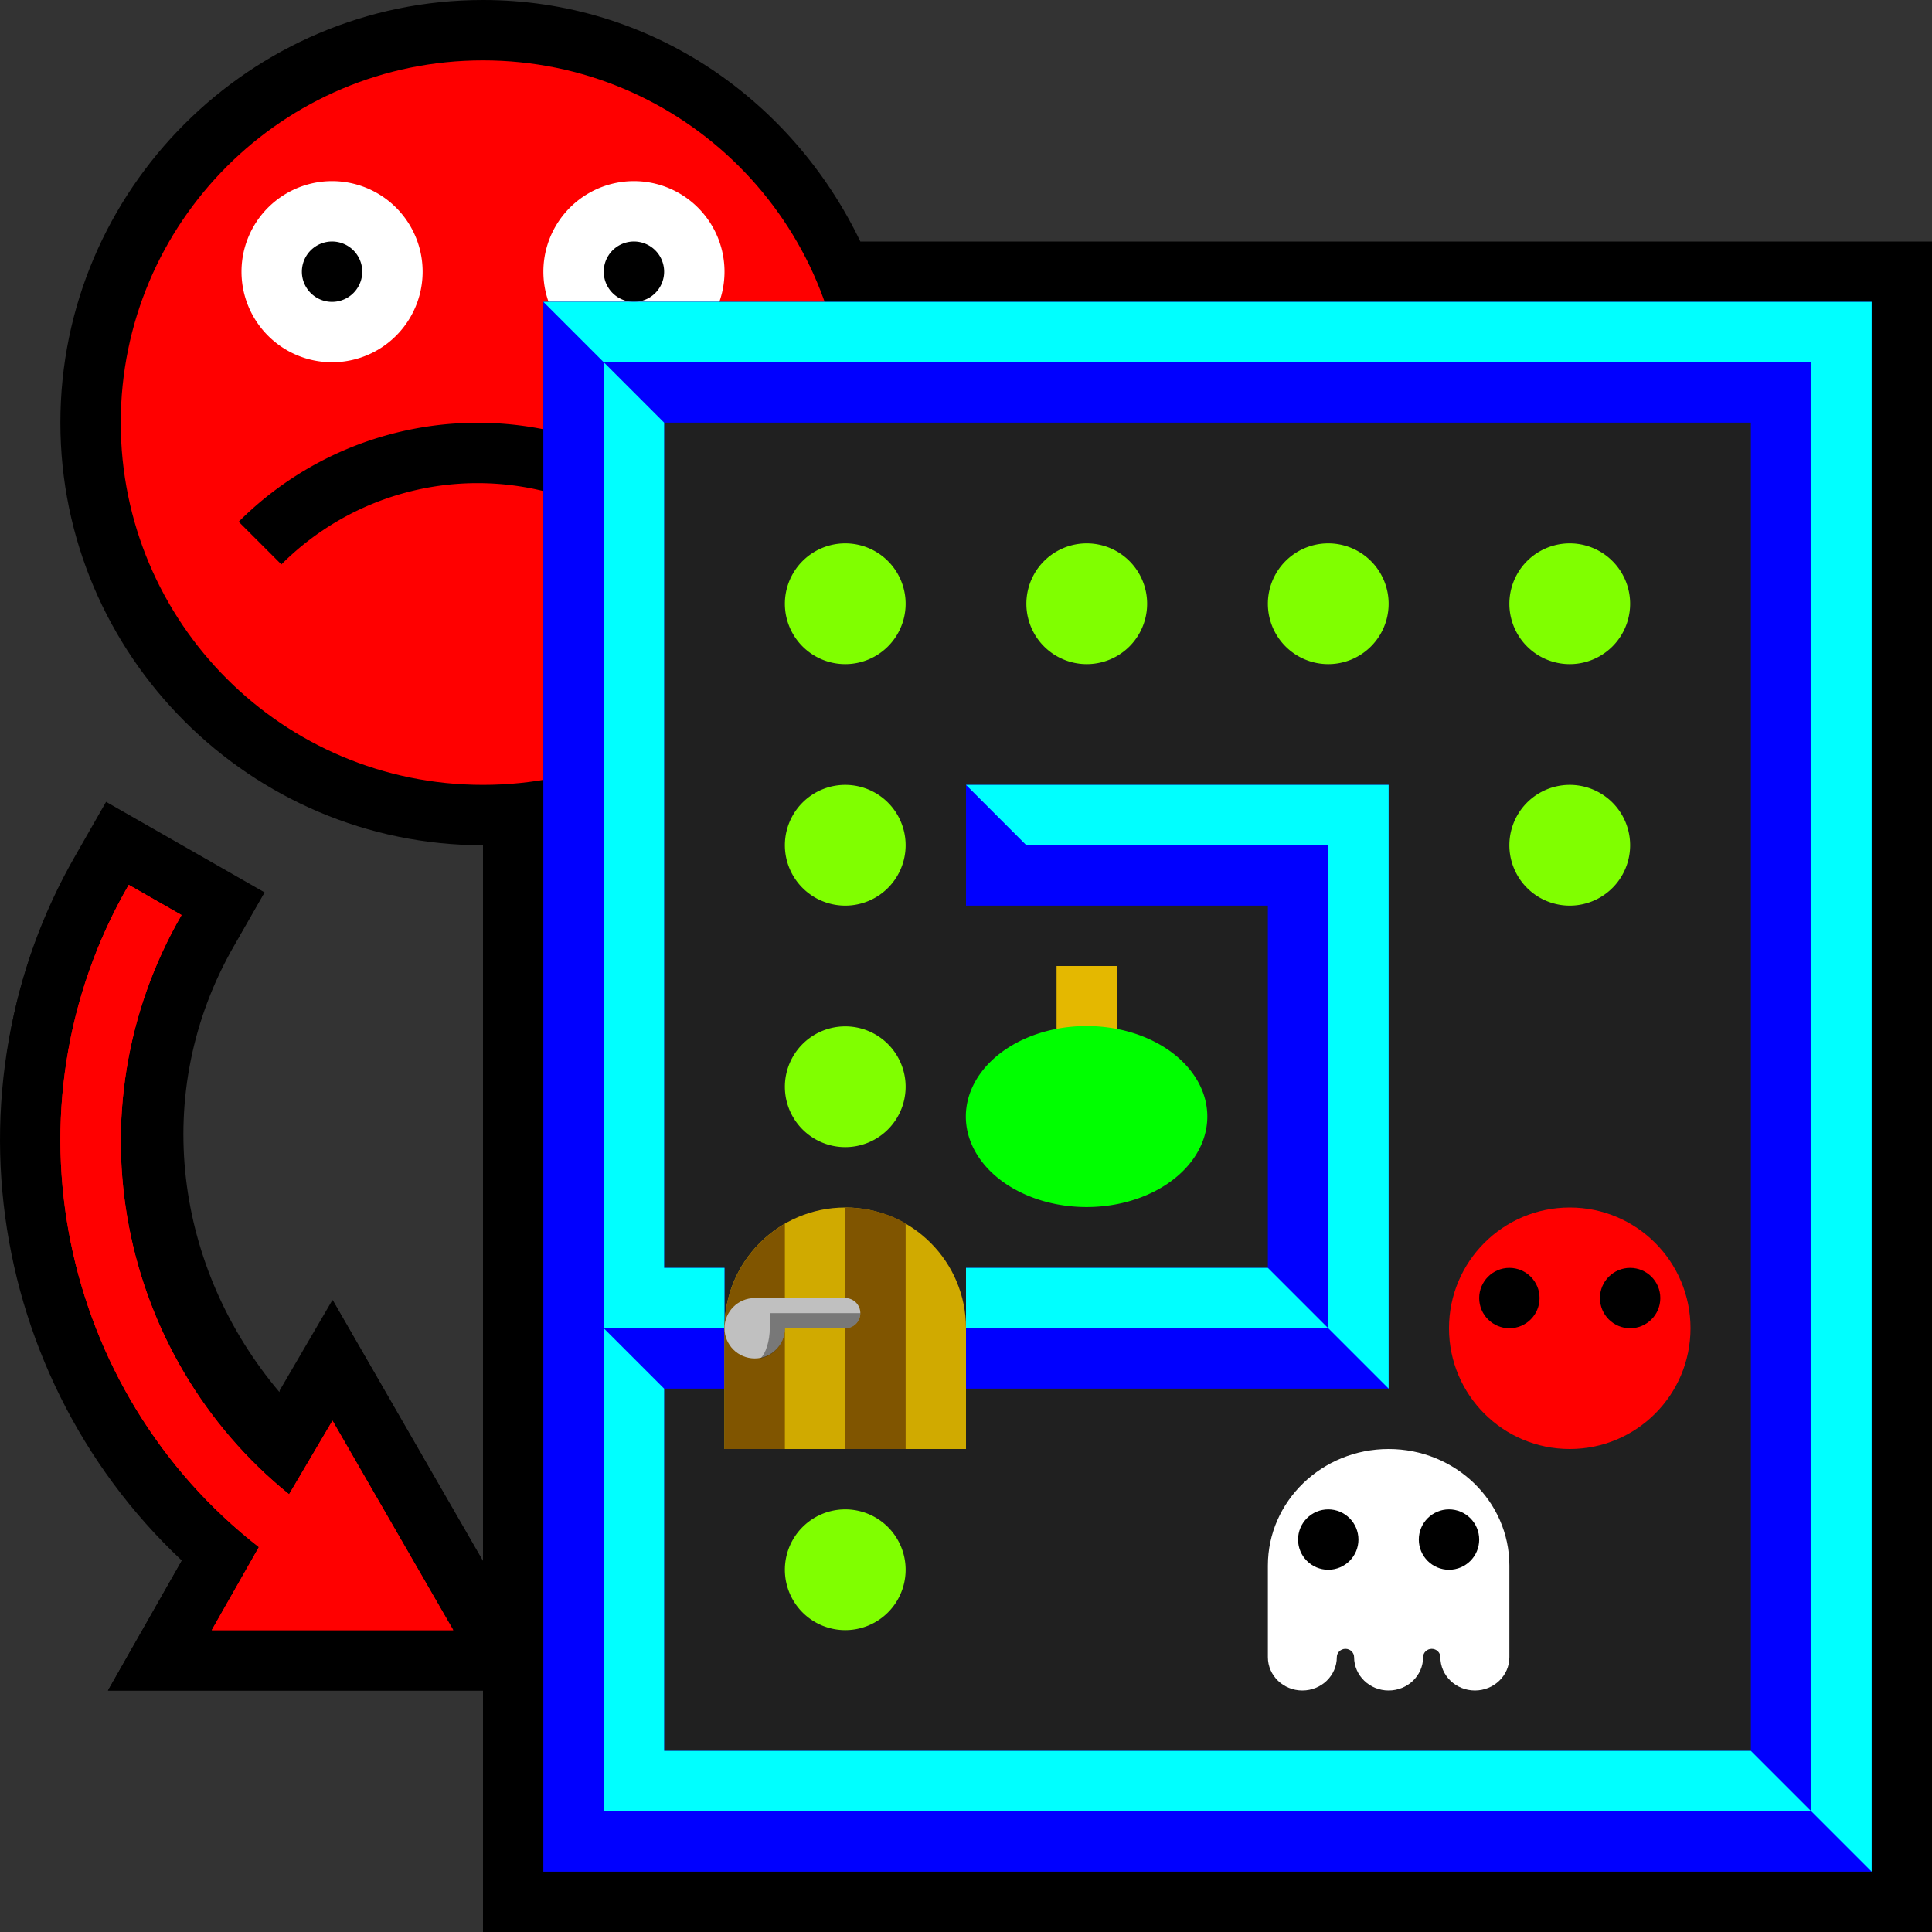 <?xml version="1.0" encoding="UTF-8" standalone="no"?>
<!-- Created with Inkscape (http://www.inkscape.org/) -->

<svg
   xmlns:dc="http://purl.org/dc/elements/1.1/"
   xmlns:cc="http://creativecommons.org/ns#"
   xmlns:rdf="http://www.w3.org/1999/02/22-rdf-syntax-ns#"
   xmlns:svg="http://www.w3.org/2000/svg"
   xmlns="http://www.w3.org/2000/svg"
   xmlns:xlink="http://www.w3.org/1999/xlink"
   xmlns:sodipodi="http://sodipodi.sourceforge.net/DTD/sodipodi-0.dtd"
   xmlns:inkscape="http://www.inkscape.org/namespaces/inkscape"
   width="32px"
   height="32px"
   id="svg3505"
   sodipodi:version="0.32"
   inkscape:version="0.47 r22583"
   sodipodi:docname="restart-level-00.svg"
   inkscape:output_extension="org.inkscape.output.svg.inkscape"
   version="1.1">
  <rect width="100%" height="100%" fill="#333333" stroke="none"/>
  <defs
     id="defs3507">
    <marker
       inkscape:stockid="TriangleInM"
       orient="auto"
       refY="0.0"
       refX="0.0"
       id="TriangleInM"
       style="overflow:visible">
      <path
         id="path3798"
         d="M 5.77,0.0 L -2.88,5.0 L -2.88,-5.0 L 5.77,0.0 z "
         style="fill-rule:evenodd;stroke:#000000;stroke-width:1.0pt;marker-start:none"
         transform="scale(-0.4)" />
    </marker>
    <marker
       inkscape:stockid="Arrow2Mstart"
       orient="auto"
       refY="0.0"
       refX="0.0"
       id="Arrow2Mstart"
       style="overflow:visible">
      <path
         id="path3685"
         style="font-size:12.0;fill-rule:evenodd;stroke-width:0.625;stroke-linejoin:round"
         d="M 8.719,4.034 L -2.207,0.016 L 8.719,-4.002 C 6.973,-1.63 6.983,1.616 8.719,4.034 z "
         transform="scale(0.6) translate(0,0)" />
    </marker>
    <marker
       inkscape:stockid="TriangleInL"
       orient="auto"
       refY="0.0"
       refX="0.0"
       id="TriangleInL"
       style="overflow:visible">
      <path
         id="path3795"
         d="M 5.77,0.0 L -2.88,5.0 L -2.88,-5.0 L 5.77,0.0 z "
         style="fill-rule:evenodd;stroke:#000000;stroke-width:1.0pt;marker-start:none"
         transform="scale(-0.8)" />
    </marker>
    <marker
       inkscape:stockid="TriangleOutL"
       orient="auto"
       refY="0.0"
       refX="0.0"
       id="TriangleOutL"
       style="overflow:visible">
      <path
         id="path3804"
         d="M 5.77,0.0 L -2.88,5.0 L -2.88,-5.0 L 5.77,0.0 z "
         style="fill-rule:evenodd;stroke:#000000;stroke-width:1.0pt;marker-start:none"
         transform="scale(0.8)" />
    </marker>
    <inkscape:perspective
       sodipodi:type="inkscape:persp3d"
       inkscape:vp_x="0 : 16 : 1"
       inkscape:vp_y="0 : 1000 : 0"
       inkscape:vp_z="32 : 16 : 1"
       inkscape:persp3d-origin="16 : 10.666667 : 1"
       id="perspective3513" />
    <inkscape:perspective
       id="perspective4690"
       inkscape:persp3d-origin="372.04724 : 350.78739 : 1"
       inkscape:vp_z="744.09448 : 526.18109 : 1"
       inkscape:vp_y="0 : 1000 : 0"
       inkscape:vp_x="0 : 526.18109 : 1"
       sodipodi:type="inkscape:persp3d" />
    <inkscape:perspective
       id="perspective3695"
       inkscape:persp3d-origin="372.04724 : 350.78739 : 1"
       inkscape:vp_z="744.09448 : 526.18109 : 1"
       inkscape:vp_y="0 : 1000 : 0"
       inkscape:vp_x="0 : 526.18109 : 1"
       sodipodi:type="inkscape:persp3d" />
    <inkscape:perspective
       id="perspective3331"
       inkscape:persp3d-origin="372.04724 : 350.78739 : 1"
       inkscape:vp_z="744.09448 : 526.18109 : 1"
       inkscape:vp_y="0 : 1000 : 0"
       inkscape:vp_x="0 : 526.18109 : 1"
       sodipodi:type="inkscape:persp3d" />
    <inkscape:perspective
       id="perspective3846"
       inkscape:persp3d-origin="0.5 : 0.33333333 : 1"
       inkscape:vp_z="1 : 0.5 : 1"
       inkscape:vp_y="0 : 1000 : 0"
       inkscape:vp_x="0 : 0.5 : 1"
       sodipodi:type="inkscape:persp3d" />
  </defs>
  <sodipodi:namedview
     id="base"
     pagecolor="#ffffff"
     bordercolor="#666666"
     borderopacity="1.0"
     inkscape:pageopacity="0.0"
     inkscape:pageshadow="2"
     inkscape:zoom="18.40625"
     inkscape:cx="16.108659"
     inkscape:cy="16"
     inkscape:current-layer="layer1"
     showgrid="true"
     inkscape:grid-bbox="true"
     inkscape:document-units="px"
     objecttolerance="4"
     gridtolerance="4"
     guidetolerance="4"
     inkscape:window-width="897"
     inkscape:window-height="830"
     inkscape:window-x="-1"
     inkscape:window-y="0"
     inkscape:object-paths="true"
     inkscape:object-nodes="true"
     inkscape:snap-bbox="true"
     inkscape:snap-guide="true"
     inkscape:window-maximized="0"
     showguides="true"
     inkscape:guide-bbox="true"
     inkscape:snap-grids="true"
     inkscape:snap-to-guides="true">
    <inkscape:grid
       type="xygrid"
       id="grid3515"
       units="px"
       visible="true"
       enabled="true"
       spacingx="0.25px"
       spacingy="0.25px"
       empspacing="4"
       snapvisiblegridlinesonly="true" />
  </sodipodi:namedview>
  <g
     id="layer1"
     inkscape:label="Layer 1"
     inkscape:groupmode="layer">
    <g
       id="g3729">
      <g
         style="stroke:#000000;stroke-width:2;stroke-miterlimit:4;stroke-opacity:1;stroke-dasharray:none"
         transform="matrix(1,0,0,1,-1.243,1.25)"
         id="g2948">
        <path
           style="font-size:medium;font-style:normal;font-variant:normal;font-weight:normal;font-stretch:normal;text-indent:0;text-align:start;text-decoration:none;line-height:normal;letter-spacing:normal;word-spacing:normal;text-transform:none;direction:ltr;block-progression:tb;writing-mode:lr-tb;text-anchor:start;color:#000000;fill:#ff0000;fill-opacity:1;stroke:#000000;stroke-width:2;stroke-miterlimit:4;stroke-opacity:1;stroke-dasharray:none;marker:none;visibility:visible;display:inline;overflow:visible;enable-background:accumulate;font-family:Bitstream Vera Sans;-inkscape-font-specification:Bitstream Vera Sans"
           d="M 3.375,13.406 C 1.23,17.122 2.236,21.809 5.531,24.375 L 4.75,25.75 l 4,0 -2,-3.469 L 6.031,23.5 C 3.206,21.218 2.376,17.151 4.25,13.906 l -0.875,-0.5 z"
           id="path2950" />
        <path
           sodipodi:nodetypes="ccccccccccc"
           id="path2952"
           d="m 3,12.031 -0.5,0.875 C 0.262,16.783 1.186,21.543 4.312,24.5 l -1.281,2.25 7.438,0 -3.719,-6.469 -0.875,1.5 0,0.031 C 4.15,19.777 3.71,16.857 5.125,14.406 l 0.5,-0.875 -2.625,-1.5 z"
           style="font-size:medium;font-style:normal;font-variant:normal;font-weight:normal;font-stretch:normal;text-indent:0;text-align:start;text-decoration:none;line-height:normal;letter-spacing:normal;word-spacing:normal;text-transform:none;direction:ltr;block-progression:tb;writing-mode:lr-tb;text-anchor:start;color:#000000;fill:#000000;fill-opacity:1;fill-rule:nonzero;stroke:none;stroke-width:2;marker:none;visibility:visible;display:inline;overflow:visible;enable-background:accumulate;font-family:Bitstream Vera Sans;-inkscape-font-specification:Bitstream Vera Sans" />
      </g>
      <g
         transform="matrix(1,0,0,1,-1.243,1.25)"
         id="g5234">
        <path
           id="path3656"
           d="M 3.375,13.406 C 1.23,17.122 2.236,21.809 5.531,24.375 L 4.75,25.75 l 4,0 -2,-3.469 L 6.031,23.5 C 3.206,21.218 2.376,17.151 4.25,13.906 l -0.875,-0.5 z"
           style="font-size:medium;font-style:normal;font-variant:normal;font-weight:normal;font-stretch:normal;text-indent:0;text-align:start;text-decoration:none;line-height:normal;letter-spacing:normal;word-spacing:normal;text-transform:none;direction:ltr;block-progression:tb;writing-mode:lr-tb;text-anchor:start;color:#000000;fill:#ff0000;fill-opacity:1;stroke:none;stroke-width:1;marker:none;visibility:visible;display:inline;overflow:visible;enable-background:accumulate;font-family:Bitstream Vera Sans;-inkscape-font-specification:Bitstream Vera Sans" />
        <path
           style="font-size:medium;font-style:normal;font-variant:normal;font-weight:normal;font-stretch:normal;text-indent:0;text-align:start;text-decoration:none;line-height:normal;letter-spacing:normal;word-spacing:normal;text-transform:none;direction:ltr;block-progression:tb;writing-mode:lr-tb;text-anchor:start;color:#000000;fill:#ff0000;fill-opacity:1;stroke:none;stroke-width:1;marker:none;visibility:visible;display:inline;overflow:visible;enable-background:accumulate;font-family:Bitstream Vera Sans;-inkscape-font-specification:Bitstream Vera Sans"
           d="M 3.375,13.406 C 1.23,17.122 2.236,21.809 5.531,24.375 L 4.75,25.75 l 4,0 -2,-3.469 L 6.031,23.5 C 3.206,21.218 2.376,17.151 4.25,13.906 l -0.875,-0.5 z"
           id="path2946" />
      </g>
      <g
         style="stroke:#000000;stroke-width:2;stroke-miterlimit:4;stroke-opacity:1;stroke-dasharray:none"
         transform="translate(0,-1)"
         id="g2920">
        <path
           sodipodi:nodetypes="cscccccc"
           id="path2922"
           d="M 8,1 C 4.146,1 1,4.146 1,8 c 0,3.854 3.146,7 7,7 L 8,33 32,33 32,5 14.25,5 C 13.12,2.647 10.774,1 8,1 z"
           style="font-size:medium;font-style:normal;font-variant:normal;font-weight:normal;font-stretch:normal;text-indent:0;text-align:start;text-decoration:none;line-height:normal;letter-spacing:normal;word-spacing:normal;text-transform:none;direction:ltr;block-progression:tb;writing-mode:lr-tb;text-anchor:start;color:#000000;fill:#000000;fill-opacity:1;fill-rule:nonzero;stroke:none;stroke-width:2;marker:none;visibility:visible;display:inline;overflow:visible;enable-background:accumulate;font-family:Bitstream Vera Sans;-inkscape-font-specification:Bitstream Vera Sans" />
      </g>
      <g
         transform="translate(0,-1)"
         id="g3644">
        <path
           sodipodi:type="arc"
           style="fill:#ff0000;fill-opacity:1;fill-rule:nonzero;stroke:none"
           id="path2854"
           sodipodi:cx="4.5"
           sodipodi:cy="4.5"
           sodipodi:rx="2.5"
           sodipodi:ry="2.5"
           d="M 7,4.5 C 7,5.881 5.881,7 4.5,7 3.119,7 2,5.881 2,4.5 2,3.119 3.119,2 4.5,2 5.881,2 7,3.119 7,4.5 z"
           transform="matrix(2.4,0,0,2.4,-2.8,-2.8)" />
      </g>
      <path
         transform="translate(0,-1)"
         d="m 7,5.5 a 1.5,1.5 0 1 1 -3,0 1.5,1.5 0 1 1 3,0 z"
         sodipodi:ry="1.5"
         sodipodi:rx="1.5"
         sodipodi:cy="5.5"
         sodipodi:cx="5.5"
         id="path3630"
         style="fill:#ffffff;fill-opacity:1;fill-rule:nonzero;stroke:none"
         sodipodi:type="arc" />
      <path
         transform="translate(5,-1)"
         sodipodi:type="arc"
         style="fill:#ffffff;fill-opacity:1;fill-rule:nonzero;stroke:none"
         id="path3632"
         sodipodi:cx="5.5"
         sodipodi:cy="5.5"
         sodipodi:rx="1.5"
         sodipodi:ry="1.5"
         d="m 7,5.5 a 1.5,1.5 0 1 1 -3,0 1.5,1.5 0 1 1 3,0 z" />
      <path
         transform="translate(0,-1)"
         d="m 6,5.5 a 0.5,0.5 0 1 1 -1,0 0.5,0.5 0 1 1 1,0 z"
         sodipodi:ry="0.5"
         sodipodi:rx="0.5"
         sodipodi:cy="5.5"
         sodipodi:cx="5.5"
         id="path3634"
         style="fill:#000000;fill-opacity:1;fill-rule:nonzero;stroke:none"
         sodipodi:type="arc" />
      <path
         transform="translate(5,-1)"
         sodipodi:type="arc"
         style="fill:#000000;fill-opacity:1;fill-rule:nonzero;stroke:none"
         id="path3636"
         sodipodi:cx="5.5"
         sodipodi:cy="5.5"
         sodipodi:rx="0.5"
         sodipodi:ry="0.5"
         d="m 6,5.5 a 0.5,0.5 0 1 1 -1,0 0.5,0.5 0 1 1 1,0 z" />
      <path
         sodipodi:open="true"
         sodipodi:end="5.4977871"
         sodipodi:start="3.9269908"
         transform="matrix(1.964,0,0,1.964,-7.803,-5.079)"
         d="m 6.166,7.166 a 2.594,2.594 0 0 1 3.669,-1e-7"
         sodipodi:ry="2.5942276"
         sodipodi:rx="2.5942276"
         sodipodi:cy="9"
         sodipodi:cx="8"
         id="path5243"
         style="fill:none;stroke:#000000;stroke-width:0.509;stroke-linecap:butt;stroke-linejoin:miter;stroke-miterlimit:4;stroke-opacity:1;stroke-dasharray:none"
         sodipodi:type="arc" />
      <rect
         y="5"
         x="9"
         height="26"
         width="22"
         id="rect3628"
         style="fill:#202020;fill-opacity:1;fill-rule:nonzero;stroke:none" />
      <g
         transform="translate(33,8)"
         id="g3388">
        <path
           sodipodi:type="arc"
           style="fill:#ff0000;fill-opacity:1;fill-rule:nonzero;stroke:none"
           id="path3241"
           sodipodi:cx="26"
           sodipodi:cy="14"
           sodipodi:rx="2"
           sodipodi:ry="2"
           d="m 28,14 c 0,1.105 -0.895,2 -2,2 -1.105,0 -2,-0.895 -2,-2 0,-1.105 0.895,-2 2,-2 1.105,0 2,0.895 2,2 z"
           transform="translate(-33,0)" />
        <path
           sodipodi:type="arc"
           style="fill:#000000;fill-opacity:1;fill-rule:nonzero;stroke:none"
           id="path3243"
           sodipodi:cx="25.5"
           sodipodi:cy="13.5"
           sodipodi:rx="0.5"
           sodipodi:ry="0.5"
           d="M 26,13.5 C 26,13.776 25.776,14 25.5,14 25.224,14 25,13.776 25,13.5 25,13.224 25.224,13 25.5,13 c 0.276,0 0.5,0.224 0.5,0.5 z"
           transform="translate(-33.5,0)" />
        <path
           sodipodi:type="arc"
           style="fill:#000000;fill-opacity:1;fill-rule:nonzero;stroke:none"
           id="path3245"
           sodipodi:cx="26.5"
           sodipodi:cy="13.5"
           sodipodi:rx="0.5"
           sodipodi:ry="0.5"
           d="M 27,13.5 C 27,13.776 26.776,14 26.5,14 26.224,14 26,13.776 26,13.5 26,13.224 26.224,13 26.5,13 c 0.276,0 0.5,0.224 0.5,0.5 z"
           transform="translate(-32.5,0)" />
      </g>
      <use
         height="32"
         width="32"
         transform="translate(0,4)"
         id="use3229"
         xlink:href="#path2409"
         y="0"
         x="0" />
      <use
         height="32"
         width="32"
         transform="translate(0,16)"
         id="use3237"
         xlink:href="#path2409"
         y="0"
         x="0" />
      <use
         x="0"
         y="0"
         xlink:href="#path2409"
         id="use3239"
         transform="translate(0,8)"
         width="32"
         height="32" />
      <g
         id="g3399">
        <path
           style="fill:#e4b800;fill-opacity:1;fill-rule:nonzero;stroke:none"
           d="m 17.5,16 0,2 1,0 0,-2 -1,0 z"
           id="path3262"
           sodipodi:nodetypes="ccccc" />
        <path
           sodipodi:type="arc"
           style="fill:#00ff00;fill-opacity:1;fill-rule:nonzero;stroke:none"
           id="path3260"
           sodipodi:cx="14.131147"
           sodipodi:cy="14.663935"
           sodipodi:rx="1.8688525"
           sodipodi:ry="1.6639345"
           d="m 16,14.664 a 1.869,1.664 0 1 1 -3.738,0 1.869,1.664 0 1 1 3.738,0 z"
           transform="matrix(1.07,0,0,0.901,2.877,5.281)" />
      </g>
      <path
         id="rect3371"
         d="m 9,5 0,2 0,24 2,0 20,0 0,-2 L 31,7 31,5 9,5 z m 2,2 18,0 0,22 -5,0 -1,0 -2,0 -1,0 -9,0 0,-6 1,0 0,-2 -1,0 0,-14 z m 5,6 0,2 5,0 0,6 -5,0 0,2 4,0 1,0 2,0 0,-8 0,-2 -7,0 z"
         style="fill:#0000ff;fill-opacity:1;fill-rule:nonzero;stroke:none" />
      <path
         transform="translate(8,4)"
         d="M 7,6 A 1,1 0 1 1 5,6 1,1 0 1 1 7,6 z"
         sodipodi:ry="1"
         sodipodi:rx="1"
         sodipodi:cy="6"
         sodipodi:cx="6"
         id="path2409"
         style="fill:#80ff00;fill-opacity:1;fill-rule:nonzero;stroke:none"
         sodipodi:type="arc" />
      <use
         x="0"
         y="0"
         xlink:href="#path2409"
         id="use3203"
         transform="translate(4,0)"
         width="32"
         height="32" />
      <use
         height="32"
         width="32"
         transform="translate(8,0)"
         id="use3205"
         xlink:href="#path2409"
         y="0"
         x="0" />
      <use
         height="32"
         width="32"
         transform="translate(12,0)"
         id="use3201"
         xlink:href="#path2409"
         y="0"
         x="0" />
      <use
         x="0"
         y="0"
         xlink:href="#path2409"
         id="use3219"
         transform="translate(12,4)"
         width="32"
         height="32" />
      <g
         id="g5327" />
      <g
         id="g5348" />
      <path
         id="path2897"
         d="m 9,5 1,1 20,0 0,24 1,1 L 31,5 9,5 z"
         style="fill:#00ffff;fill-opacity:1;fill-rule:nonzero;stroke:none" />
      <path
         id="path2899"
         d="m 10,6 1,1 0,14 1,0 0,1 -2,0 0,-16 z"
         style="fill:#00ffff;fill-opacity:1;fill-rule:nonzero;stroke:none" />
      <path
         id="path2901"
         d="m 16,13 1,1 5,0 0,8 1,1 0,-10 -7,0 z"
         style="fill:#00ffff;fill-opacity:1;fill-rule:nonzero;stroke:none" />
      <path
         sodipodi:nodetypes="ccccc"
         id="path2903"
         d="m 16,21 5,0 1,1 -6,0 0,-1 z"
         style="fill:#00ffff;fill-opacity:1;fill-rule:nonzero;stroke:none" />
      <path
         id="path2905"
         d="m 10,22 1,1 0,6 18,0 1,1 -20,0 0,-8 z"
         style="fill:#00ffff;fill-opacity:1;fill-rule:nonzero;stroke:none" />
      <g
         id="g3800">
        <path
           style="fill:#d0aa00;fill-opacity:1;fill-rule:nonzero;stroke:none"
           d="m 14,20 c -1.105,0 -2,0.895 -2,2 l 0,2 2,0 2,0 0,-2 c 0,-1.105 -0.895,-2 -2,-2 z"
           id="path2923" />
        <path
           style="fill:#805500;fill-opacity:1;fill-rule:nonzero;stroke:none"
           d="M 13,20.268 C 12.403,20.614 12,21.26 12,22 l 0,2 1,0 0,-3.732 z"
           id="path3728"
           sodipodi:nodetypes="ccccc" />
        <path
           style="fill:#805500;fill-opacity:1;fill-rule:nonzero;stroke:none"
           d="m 14,20 0,4 1,0 0,-3.737 C 14.705,20.093 14.365,20 14,20 z"
           id="path3733"
           sodipodi:nodetypes="ccccc" />
        <path
           style="fill:#c0c0c0;fill-opacity:1;fill-rule:nonzero;stroke:none"
           d="m 12.5,21.5 c -0.276,0 -0.5,0.224 -0.5,0.5 0,0.276 0.224,0.5 0.5,0.5 0.276,0 0.5,-0.224 0.5,-0.5 l 1,0 c 0.138,0 0.25,-0.112 0.25,-0.25 0,-0.138 -0.112,-0.25 -0.25,-0.25 l -1.5,0 z"
           id="path3738" />
        <path
           style="fill:#000000;fill-opacity:0.376;fill-rule:nonzero;stroke:none"
           d="m 12.75,21.75 0,0.25 c 0,0.207 -0.067,0.424 -0.156,0.5 C 12.832,22.452 13,22.241 13,22 l 1,0 c 0.138,0 0.25,-0.112 0.25,-0.25 l -0.25,0 -1.25,0 z"
           id="path3756" />
      </g>
      <g
         id="g3721"
         transform="translate(6,0)">
        <path
           style="fill:#ffffff;fill-opacity:1;fill-rule:nonzero;stroke:none"
           d="M 17,24 C 15.896,24 15,24.865 15,25.931 l 0,1.517 C 15,27.753 15.256,28 15.571,28 c 0.315,0 0.571,-0.247 0.571,-0.552 0,-0.076 0.064,-0.138 0.143,-0.138 0.079,0 0.143,0.062 0.143,0.138 C 16.429,27.753 16.685,28 17,28 c 0.315,0 0.571,-0.247 0.571,-0.552 0,-0.076 0.064,-0.138 0.143,-0.138 0.079,0 0.143,0.062 0.143,0.138 C 17.857,27.753 18.113,28 18.429,28 18.744,28 19,27.753 19,27.448 l 0,-1.517 C 19,24.865 18.104,24 17,24 z"
           id="path2857"
           sodipodi:nodetypes="cccsssssssssccc" />
        <path
           sodipodi:type="arc"
           style="fill:#000000;fill-opacity:1;fill-rule:nonzero;stroke:none"
           id="path3717"
           sodipodi:cx="16.5"
           sodipodi:cy="25.5"
           sodipodi:rx="0.5"
           sodipodi:ry="0.5"
           d="M 17,25.5 C 17,25.776 16.776,26 16.5,26 16.224,26 16,25.776 16,25.5 16,25.224 16.224,25 16.5,25 c 0.276,0 0.5,0.224 0.5,0.5 z"
           transform="translate(-0.5,0)" />
        <path
           transform="translate(1.5,0)"
           d="M 17,25.5 C 17,25.776 16.776,26 16.5,26 16.224,26 16,25.776 16,25.5 16,25.224 16.224,25 16.5,25 c 0.276,0 0.5,0.224 0.5,0.5 z"
           sodipodi:ry="0.5"
           sodipodi:rx="0.5"
           sodipodi:cy="25.5"
           sodipodi:cx="16.5"
           id="path3719"
           style="fill:#000000;fill-opacity:1;fill-rule:nonzero;stroke:none"
           sodipodi:type="arc" />
      </g>
    </g>
  </g>
</svg>
